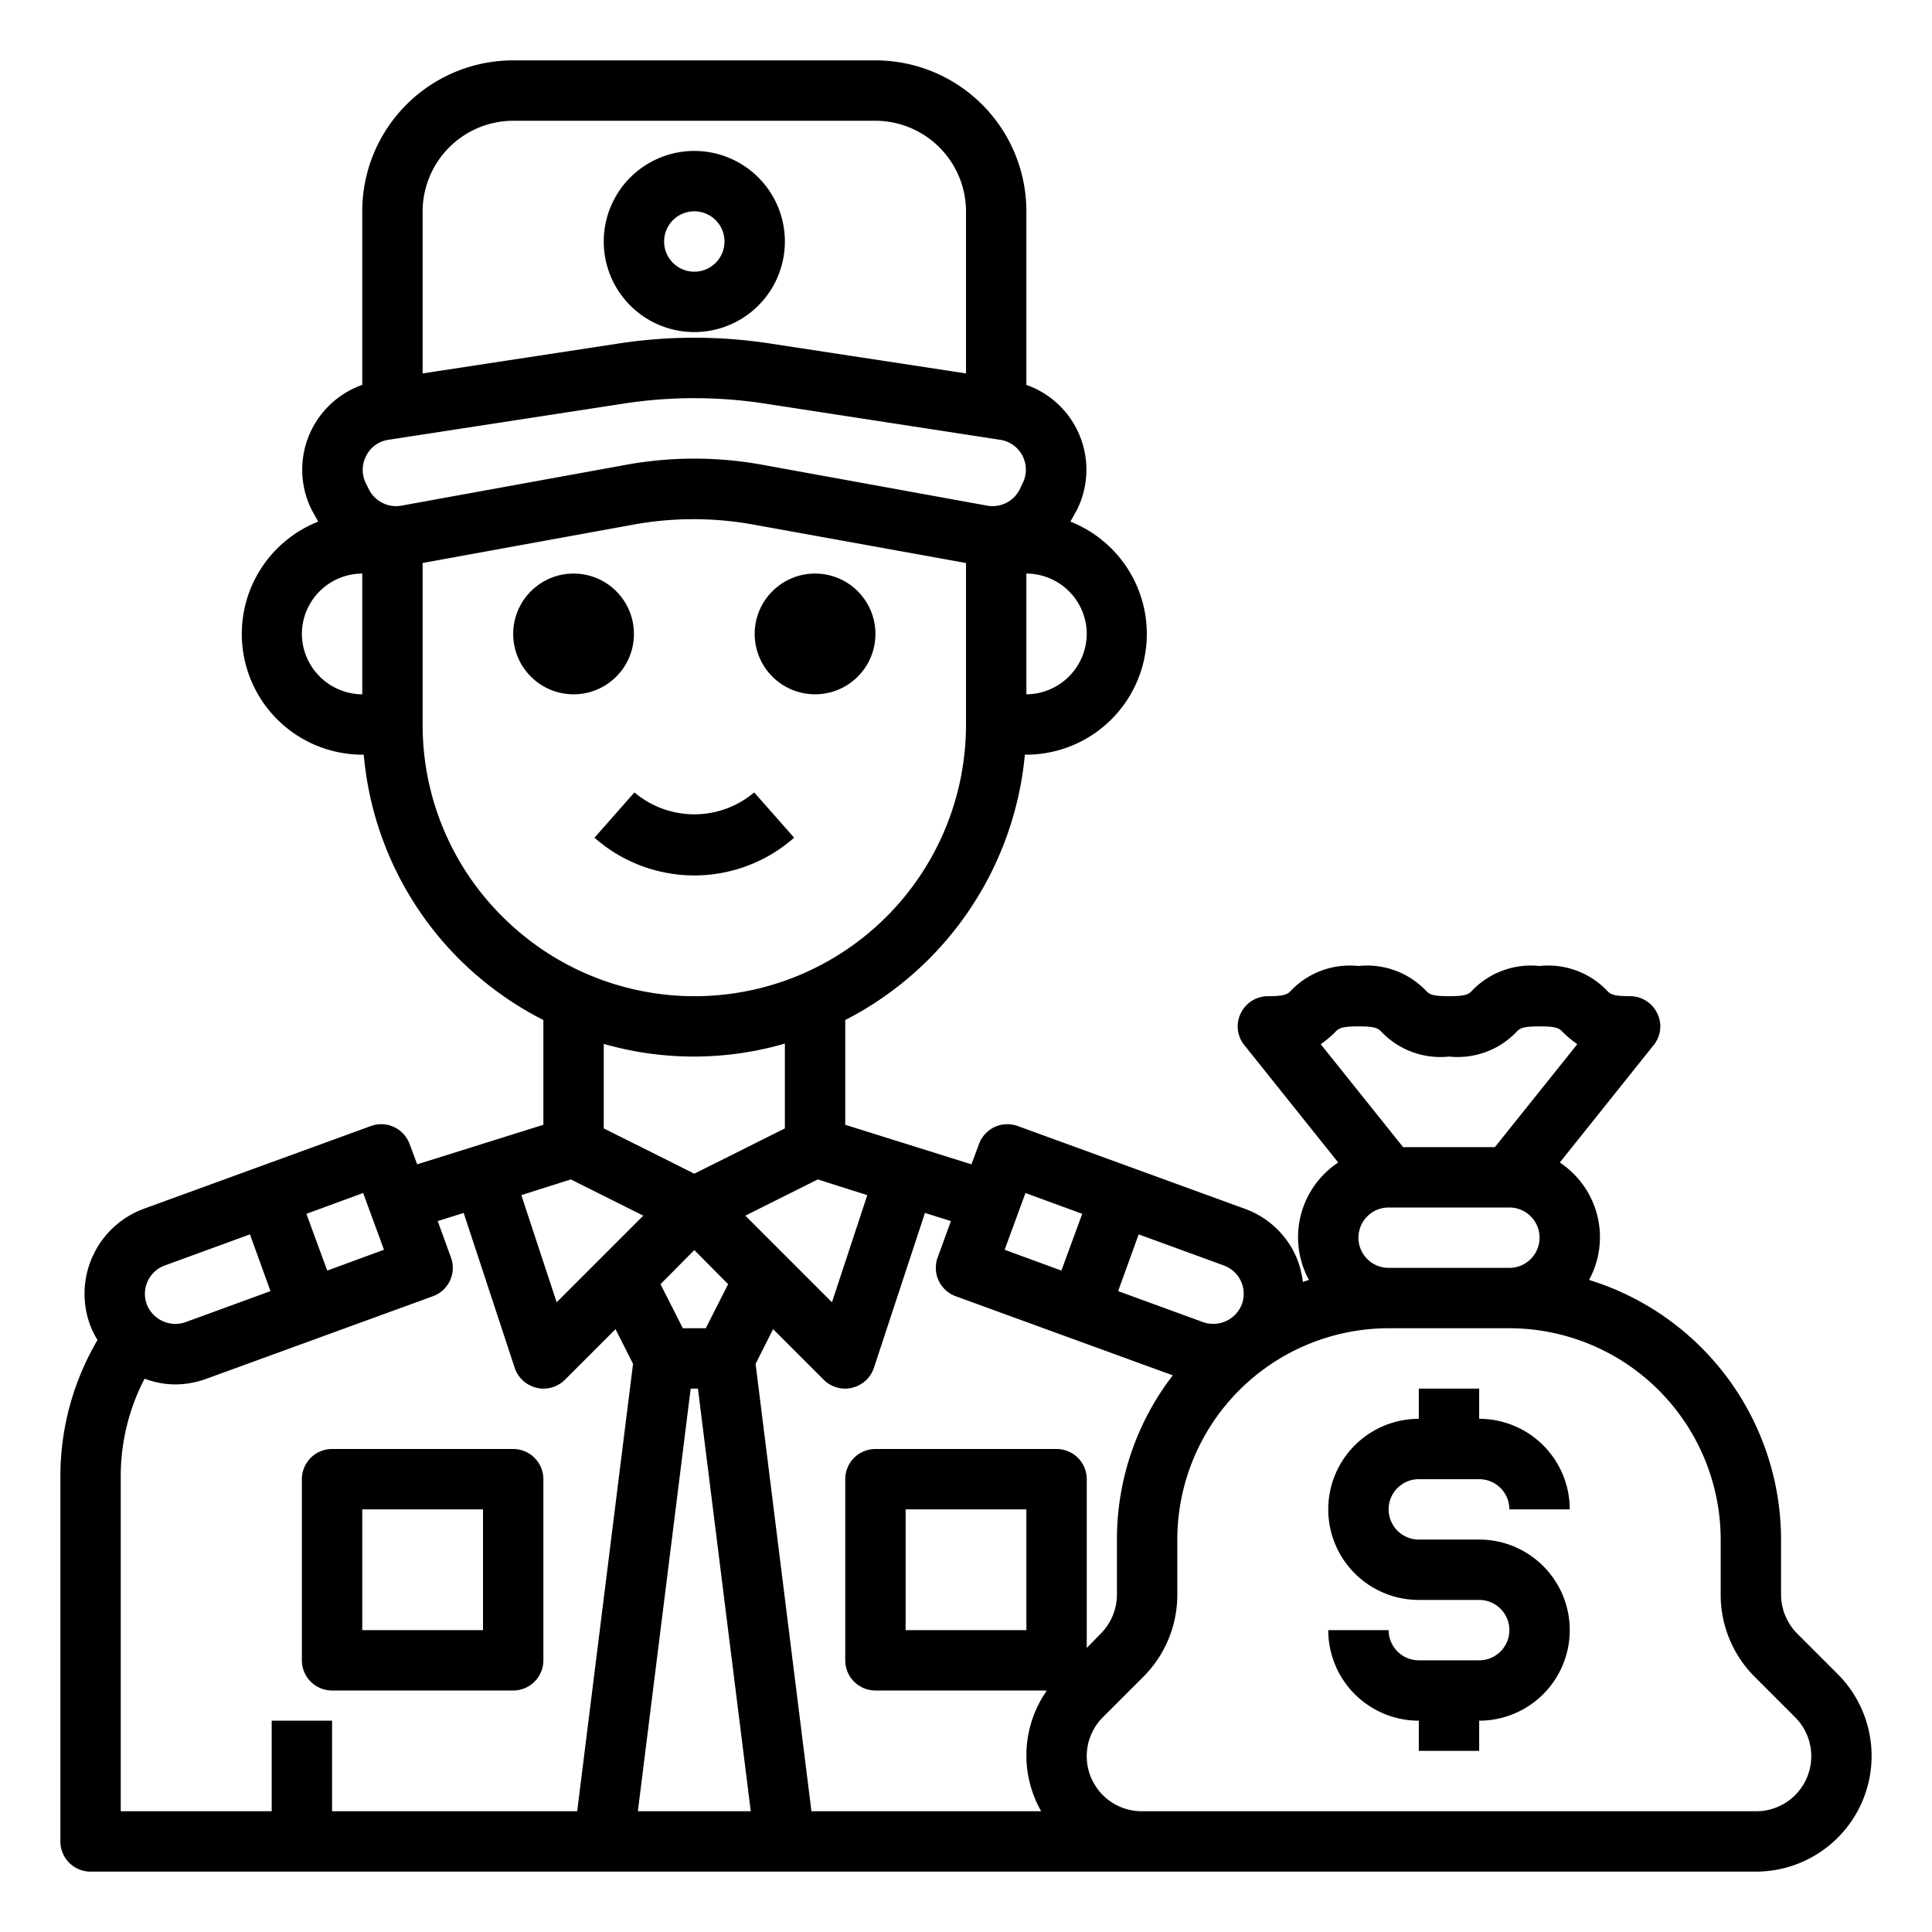 <svg xmlns="http://www.w3.org/2000/svg" viewBox="0 0 64 64" x="0px" y="0px"><g><path d="M11,56h6a1,1,0,0,0,1-1V49a1,1,0,0,0-1-1H11a1,1,0,0,0-1,1v6A1,1,0,0,0,11,56Zm1-6h4v4H12Z"></path><circle cx="19" cy="21" r="2"></circle><circle cx="27" cy="21" r="2"></circle><path d="M26.307,27.75l-1.323-1.5a3.076,3.076,0,0,1-3.968,0l-1.323,1.5a5,5,0,0,0,6.614,0Z"></path><path d="M23,11a3,3,0,1,0-3-3A3,3,0,0,0,23,11Zm0-4a1,1,0,1,1-1,1A1,1,0,0,1,23,7Z"></path><path d="M60.88,55.46l-1.34-1.34A1.842,1.842,0,0,1,59,52.83V51a9.012,9.012,0,0,0-6.36-8.6,2.965,2.965,0,0,0-.97-3.89l3.11-3.89a.981.981,0,0,0,.12-1.05A1,1,0,0,0,54,33c-.59,0-.66-.07-.79-.21A2.7,2.7,0,0,0,51,32a2.7,2.7,0,0,0-2.21.79c-.13.14-.2.21-.79.21s-.66-.07-.79-.21A2.7,2.7,0,0,0,45,32a2.7,2.7,0,0,0-2.21.79c-.13.14-.2.21-.79.21a1,1,0,0,0-.9.57.981.981,0,0,0,.12,1.05l3.11,3.89a2.965,2.965,0,0,0-.97,3.89,1.587,1.587,0,0,0-.2.07,3.029,3.029,0,0,0-.24-.88,2.96,2.96,0,0,0-1.69-1.55L33.71,37.3a1,1,0,0,0-1.28.6l-.25.67L28,37.26V33.79A11.028,11.028,0,0,0,33.95,25H34a4,4,0,0,0,1.46-7.72c.03-.06.21-.38.21-.38A2.979,2.979,0,0,0,34,12.75V7a5,5,0,0,0-5-5H17a5,5,0,0,0-5,5v5.75a2.979,2.979,0,0,0-1.67,4.15s.18.32.21.38A4,4,0,0,0,12,25h.05a10.919,10.919,0,0,0,3.17,6.78A11.064,11.064,0,0,0,18,33.79v3.47l-4.18,1.31-.25-.67a1,1,0,0,0-1.28-.6L4.77,40.04a3,3,0,0,0-1.79,3.84,3.015,3.015,0,0,0,.25.51A8.908,8.908,0,0,0,2,48.88V61a1,1,0,0,0,1,1H58.17a3.833,3.833,0,0,0,2.71-6.54ZM34,19a2.006,2.006,0,0,1,2,2,2.015,2.015,0,0,1-2,2ZM12,23a2.015,2.015,0,0,1-2-2,2.006,2.006,0,0,1,2-2ZM43.75,34.59a3.579,3.579,0,0,0,.46-.38c.13-.14.2-.21.79-.21s.66.07.79.21A2.7,2.7,0,0,0,48,35a2.7,2.7,0,0,0,2.21-.79c.13-.14.2-.21.79-.21s.66.07.79.21a3.579,3.579,0,0,0,.46.38L49.52,38H46.48ZM51,41a1,1,0,0,1-1,1H46a1,1,0,0,1,0-2h4A1,1,0,0,1,51,41Zm-13.28-.11,2.82,1.03a1,1,0,0,1,.6,1.28,1.016,1.016,0,0,1-1.28.6l-2.82-1.03Zm-3.75-1.37,1.88.69-.69,1.88-1.88-.69Zm-5.24.07-1.17,3.55-2.87-2.87,2.4-1.2ZM23,38.88l-3-1.5v-2.8a10.8,10.8,0,0,0,6-.01v2.81Zm1.12,3.66L23.38,44h-.76l-.74-1.46L23,41.41ZM14,7a3.009,3.009,0,0,1,3-3H29a3.009,3.009,0,0,1,3,3v5.37l-6.42-.98a16.537,16.537,0,0,0-5.16,0L14,12.37Zm-1.78,9.21-.1-.2a1.006,1.006,0,0,1,.01-.91.978.978,0,0,1,.73-.53l7.86-1.21a15.374,15.374,0,0,1,4.56,0l7.86,1.21A1,1,0,0,1,33.88,16l-.1.21a1.006,1.006,0,0,1-1.08.54l-7.37-1.34a12.589,12.589,0,0,0-4.66,0L13.3,16.75A1.006,1.006,0,0,1,12.22,16.21Zm4.42,14.15A8.942,8.942,0,0,1,14,24V18.65l7.03-1.28a11.1,11.1,0,0,1,3.94.01L32,18.65V24a8.994,8.994,0,0,1-15.36,6.36Zm2.27,8.71,2.4,1.2-2.87,2.87-1.17-3.55Zm-6.88.45.69,1.88-1.88.69-.69-1.88Zm-6.57,2.4,2.82-1.03.68,1.88L6.14,43.8a1.016,1.016,0,0,1-1.28-.6A1,1,0,0,1,5.46,41.92ZM19.12,60H11V57H9v3H4V48.88a6.989,6.989,0,0,1,.79-3.21,2.874,2.874,0,0,0,1.01.19,3,3,0,0,0,1.02-.18l7.52-2.74a1,1,0,0,0,.6-1.28l-.44-1.21.86-.27,1.69,5.13a1,1,0,0,0,.72.66A.908.908,0,0,0,18,46a1.007,1.007,0,0,0,.71-.29l1.68-1.68.58,1.15Zm2.01,0,1.75-14h.24l1.75,14ZM35,48H29a1,1,0,0,0-1,1v6a1,1,0,0,0,1,1h5.68a3.738,3.738,0,0,0-.19,4H26.88L25.03,45.18l.58-1.15,1.68,1.68A1.007,1.007,0,0,0,28,46a.908.908,0,0,0,.23-.03,1,1,0,0,0,.72-.66l1.69-5.13.86.27-.44,1.21a1,1,0,0,0,.6,1.28l7.19,2.62A8.887,8.887,0,0,0,37,51v1.83a1.842,1.842,0,0,1-.54,1.29l-.46.47V49A1,1,0,0,0,35,48Zm-1,2v4H30V50ZM58.17,60H37.83a1.824,1.824,0,0,1-1.29-3.12l1.34-1.34A3.838,3.838,0,0,0,39,52.83V51a7.008,7.008,0,0,1,7-7h4a7.008,7.008,0,0,1,7,7v1.83a3.838,3.838,0,0,0,1.12,2.71l1.34,1.34A1.824,1.824,0,0,1,58.17,60Z"></path><path d="M47,49h2a1,1,0,0,1,1,1h2a3,3,0,0,0-3-3V46H47v1a3,3,0,0,0,0,6h2a1,1,0,0,1,0,2H47a1,1,0,0,1-1-1H44a3,3,0,0,0,3,3v1h2V57a3,3,0,0,0,0-6H47a1,1,0,0,1,0-2Z"></path></g></svg>